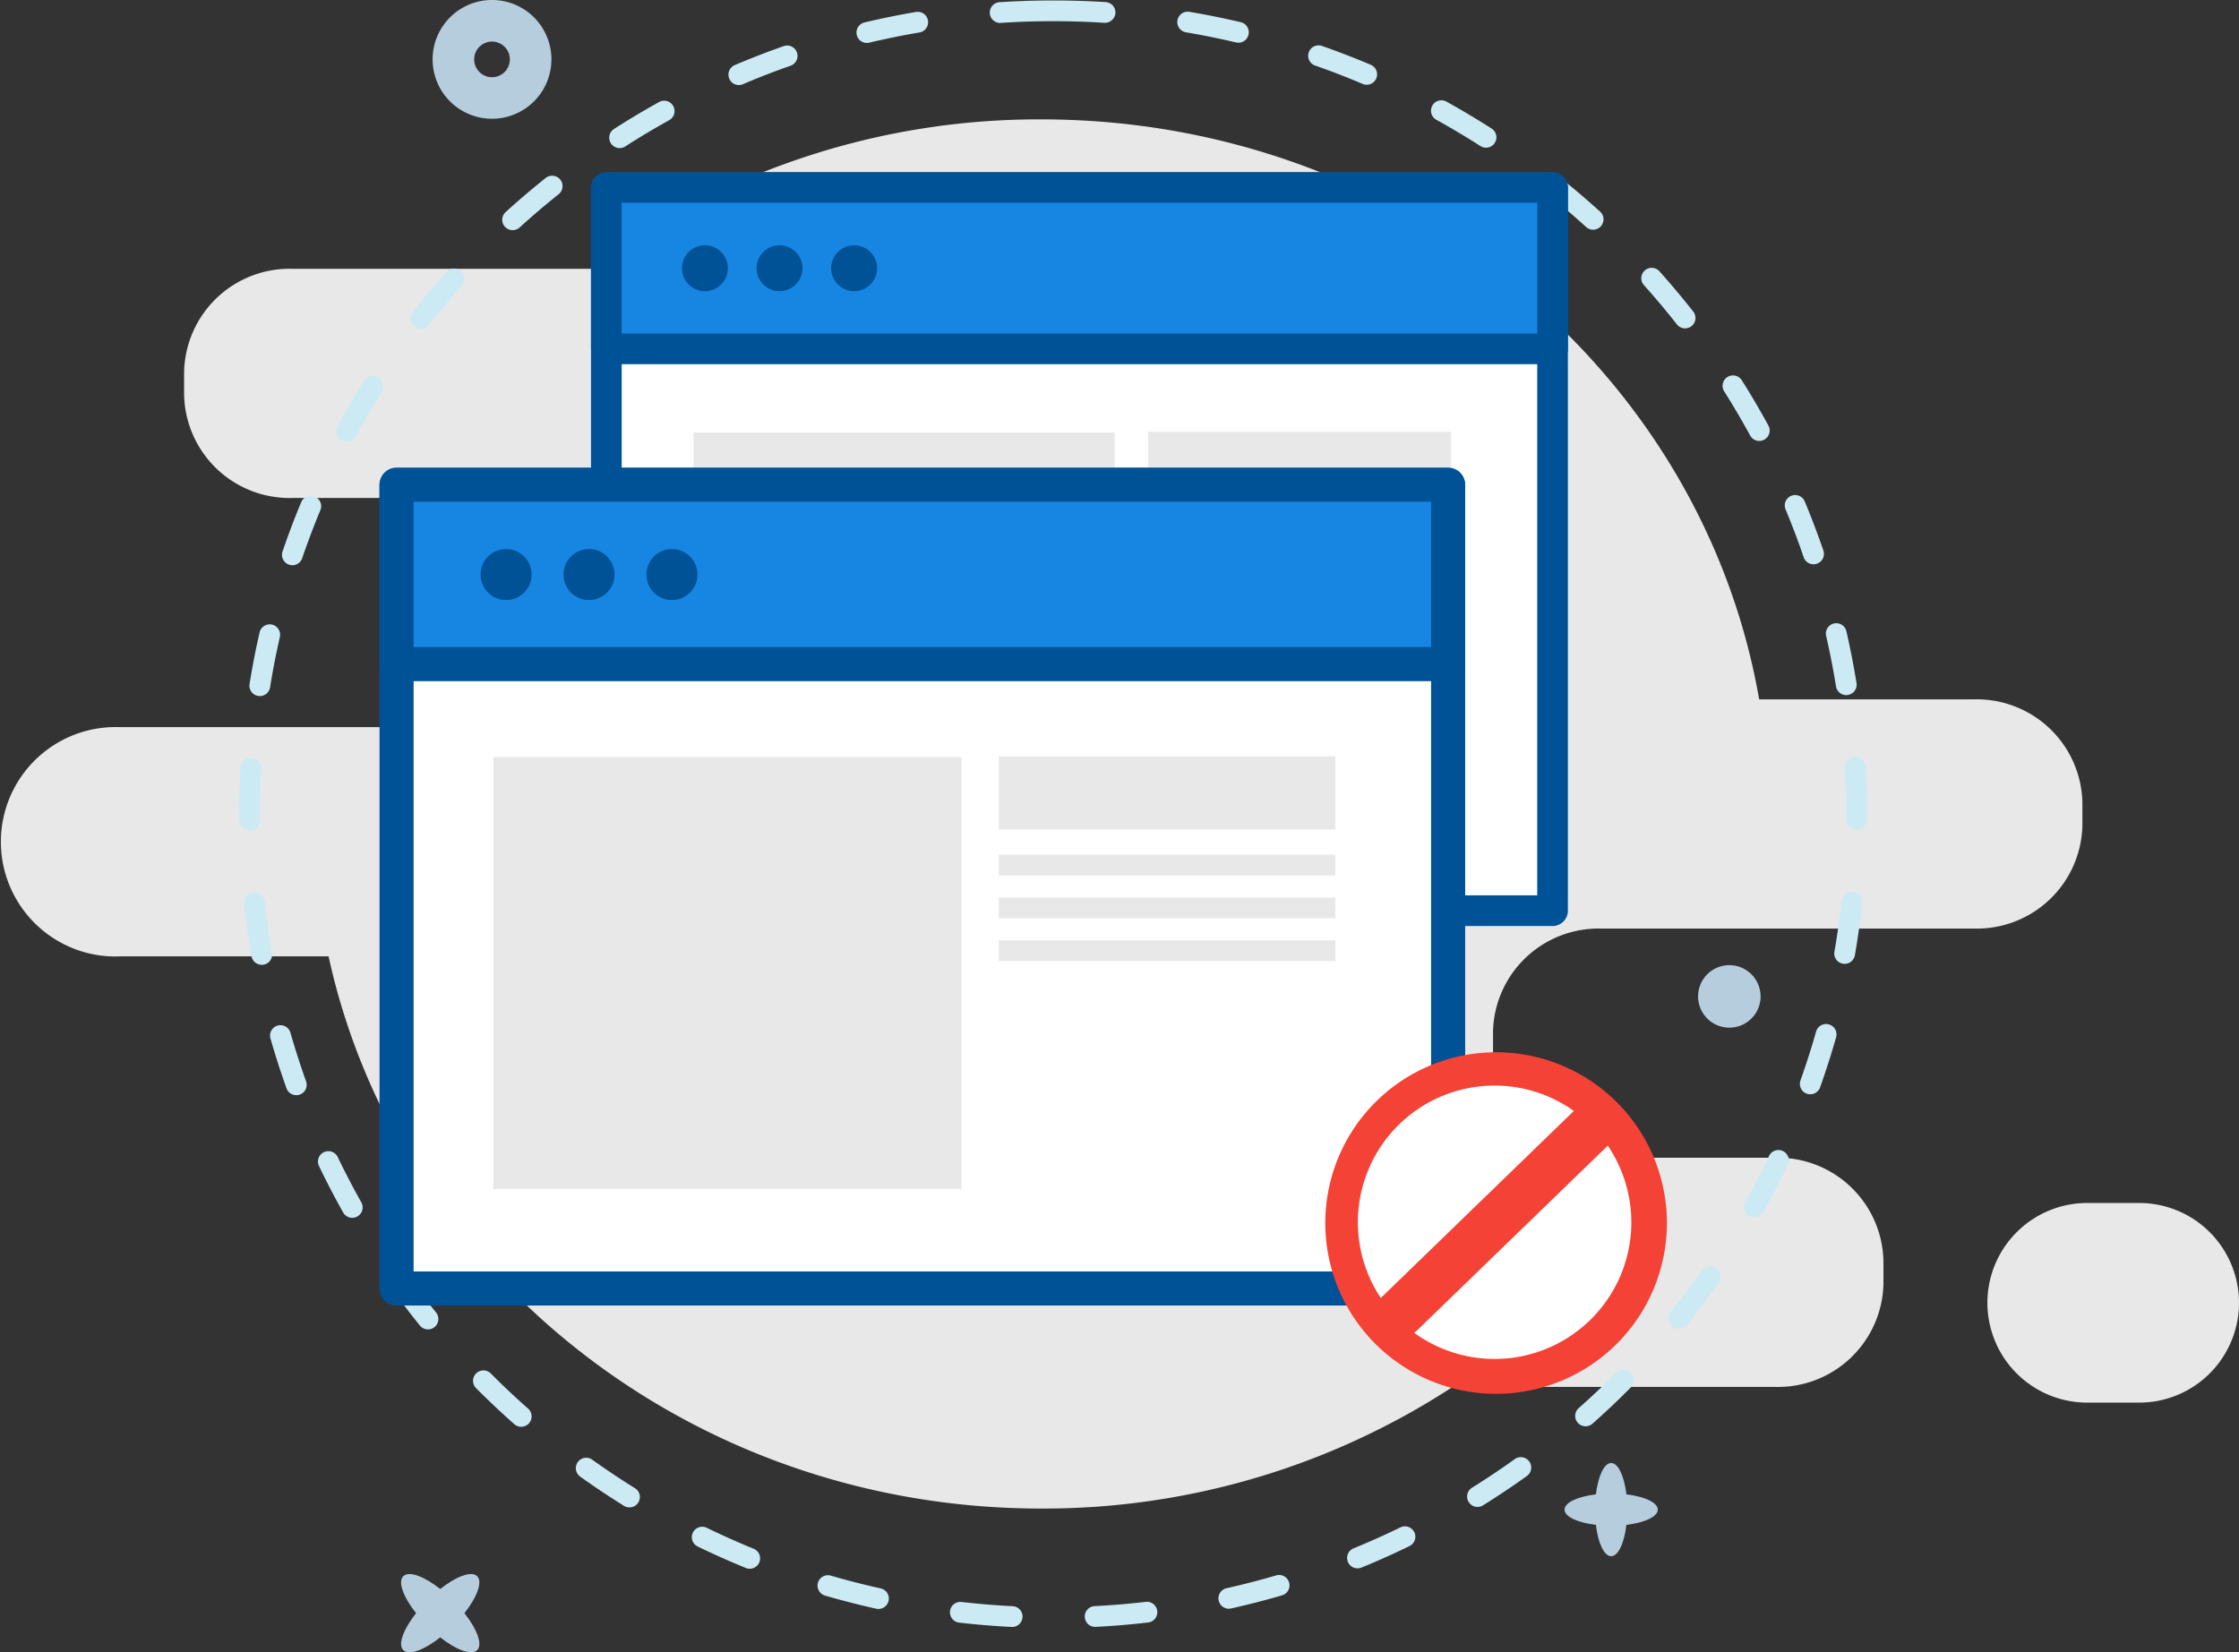<svg xmlns="http://www.w3.org/2000/svg" width="407.071" height="300.47" viewBox="0 0 407.071 300.47">
  <rect x="0" y="0" width="407.071" height="300.47" fill="#333333" stroke="none"/>
  <g id="Grupo_3716" data-name="Grupo 3716" transform="translate(-756 -258)">
    <g id="Grupo_672" data-name="Grupo 672" transform="translate(437 26.744)">
      <g id="Grupo_495" data-name="Grupo 495" transform="translate(319 231.256)">
        <g id="Grupo_487" data-name="Grupo 487" transform="translate(0 21.709)">
          <path id="Trazado_494" data-name="Trazado 494" d="M322.808,224.732H291.067A19.19,19.19,0,0,1,271.444,206V201.78a19.19,19.19,0,0,1,19.623-18.725h67.911A19.194,19.194,0,0,0,378.6,164.326V160.1a19.2,19.2,0,0,0-19.623-18.729H319.832C309.417,81.533,254.959,35.9,189.3,35.9a135.617,135.617,0,0,0-81.871,27.172H53.1A19.189,19.189,0,0,0,33.472,81.8v4.222A19.19,19.19,0,0,0,53.1,104.752H80.077A19.188,19.188,0,0,1,99.7,123.477V127.7a19.192,19.192,0,0,1-19.623,18.725H21.835A20.864,20.864,0,0,0,19.778,188.1a19.669,19.669,0,0,0,2.057,0h37.9C72.253,245.446,125.5,288.526,189.3,288.526a136.094,136.094,0,0,0,74.8-22.118H322.8a19.192,19.192,0,0,0,19.627-18.727v-4.224A19.194,19.194,0,0,0,322.808,224.732Z" transform="translate(0 -35.902)" fill="#e8e8e8"/>
          <path id="Rectángulo_95" data-name="Rectángulo 95" d="M209.973,140.21h9.434a18.155,18.155,0,0,1,18.153,18.155h0a18.153,18.153,0,0,1-18.153,18.151h-9.434a18.154,18.154,0,0,1-18.155-18.151h0A18.156,18.156,0,0,1,209.973,140.21Z" transform="translate(169.511 56.844)" fill="#e8e8e8"/>
        </g>
        <path id="Elipse_28" data-name="Elipse 28" d="M169.536,117.318A5.682,5.682,0,1,1,163.853,123,5.684,5.684,0,0,1,169.536,117.318Z" transform="translate(144.875 58.199)" fill="#b6cddd"/>
        <path id="Trazado_618" data-name="Trazado 618" d="M52.546,46.007a10.8,10.8,0,1,1,10.8-10.8A10.811,10.811,0,0,1,52.546,46.007Zm0-14.04a3.242,3.242,0,1,0,3.242,3.242A3.246,3.246,0,0,0,52.546,31.967Z" transform="translate(36.907 -24.41)" fill="#b6cddd"/>
        <path id="Trazado_497" data-name="Trazado 497" d="M167.919,173.716c0-1.29-2.38-2.377-5.7-2.775-.4-3.314-1.49-5.7-2.775-5.7s-2.373,2.384-2.775,5.7c-3.314.4-5.7,1.487-5.7,2.775s2.382,2.373,5.7,2.771c.4,3.317,1.491,5.7,2.775,5.7s2.377-2.382,2.775-5.7C165.533,176.089,167.919,175,167.919,173.716Z" transform="translate(133.48 100.811)" fill="#b6cddd"/>
        <path id="Trazado_498" data-name="Trazado 498" d="M52.54,176.324c-1.022-1.02-3.778,0-6.72,2.322-2.947-2.316-5.7-3.342-6.722-2.322s0,3.778,2.324,6.72c-2.316,2.947-3.342,5.7-2.324,6.72s3.778,0,6.722-2.318c2.943,2.312,5.7,3.338,6.72,2.318s0-3.778-2.32-6.72C52.533,180.1,53.558,177.342,52.54,176.324Z" transform="translate(34.219 110.312)" fill="#b6cddd"/>
        <path id="Trazado_499" data-name="Trazado 499" d="M145.246,53.76c-.945-.945-3.519,0-6.268,2.167-2.751-2.159-5.318-3.117-6.27-2.167s0,3.521,2.163,6.27c-2.156,2.749-3.111,5.316-2.163,6.268s3.52,0,6.27-2.163c2.749,2.156,5.32,3.111,6.268,2.163s0-3.523-2.167-6.268C145.238,57.281,146.2,54.71,145.246,53.76Z" transform="translate(117.006 1.36)" fill="#b6cddd"/>
      </g>
      <g id="Grupo_668" data-name="Grupo 668" transform="translate(-437 -21.744)">
        <path id="Trazado_619" data-name="Trazado 619" d="M163.546,320.232c-.032,0-.066,0-.1,0-3.172-.159-6.378-.425-9.531-.788a1.888,1.888,0,0,1,.433-3.752c3.07.351,6.195.61,9.287.765a1.889,1.889,0,0,1-.093,3.776Zm15.1-.013a1.889,1.889,0,0,1-.091-3.776c3.079-.155,6.2-.417,9.283-.775a1.888,1.888,0,0,1,.435,3.752c-3.159.368-6.365.637-9.527.8C178.712,320.218,178.678,320.218,178.644,320.218Zm-39.4-3.261a1.953,1.953,0,0,1-.414-.045c-3.1-.688-6.213-1.487-9.261-2.375a1.889,1.889,0,1,1,1.054-3.627c2.972.865,6.007,1.644,9.026,2.312a1.89,1.89,0,0,1-.406,3.735Zm63.7-.043a1.888,1.888,0,0,1-.41-3.731c3.015-.674,6.051-1.457,9.021-2.326a1.889,1.889,0,1,1,1.06,3.627c-3.047.892-6.162,1.693-9.259,2.384A1.939,1.939,0,0,1,202.942,316.914Zm-87.108-7.271a1.88,1.88,0,0,1-.716-.14c-2.943-1.2-5.885-2.516-8.743-3.9a1.89,1.89,0,0,1,1.657-3.4c2.781,1.354,5.645,2.635,8.514,3.807a1.888,1.888,0,0,1-.712,3.637Zm110.5-.07a1.889,1.889,0,0,1-.714-3.637c2.862-1.173,5.722-2.452,8.494-3.8a1.889,1.889,0,1,1,1.657,3.395c-2.845,1.389-5.779,2.7-8.72,3.907A1.866,1.866,0,0,1,226.337,309.573ZM93.976,298.49a1.9,1.9,0,0,1-1-.283c-2.709-1.685-5.386-3.472-7.961-5.314a1.89,1.89,0,1,1,2.2-3.074c2.507,1.8,5.118,3.536,7.757,5.178a1.888,1.888,0,0,1-1,3.493Zm154.182-.085a1.888,1.888,0,0,1-1-3.491c2.613-1.628,5.218-3.37,7.738-5.178a1.889,1.889,0,1,1,2.2,3.07c-2.586,1.857-5.261,3.644-7.944,5.314A1.889,1.889,0,0,1,248.159,298.4ZM74.3,283.837a1.885,1.885,0,0,1-1.251-.474c-2.375-2.1-4.715-4.3-6.962-6.559a1.889,1.889,0,0,1,2.679-2.664c2.188,2.2,4.472,4.349,6.784,6.393a1.889,1.889,0,0,1-1.251,3.3Zm193.5-.094a1.889,1.889,0,0,1-1.251-3.3c2.316-2.05,4.6-4.2,6.774-6.4a1.888,1.888,0,1,1,2.681,2.66c-2.235,2.254-4.574,4.464-6.95,6.569A1.9,1.9,0,0,1,267.8,283.743ZM57.346,266.121a1.887,1.887,0,0,1-1.472-.7c-2.008-2.482-3.95-5.048-5.769-7.625a1.889,1.889,0,0,1,3.085-2.18c1.774,2.511,3.665,5.01,5.622,7.428a1.889,1.889,0,0,1-1.466,3.077Zm227.4-.111a1.868,1.868,0,0,1-1.183-.419,1.894,1.894,0,0,1-.285-2.656c1.94-2.4,3.829-4.9,5.62-7.441a1.89,1.89,0,0,1,3.089,2.178c-1.838,2.607-3.778,5.174-5.768,7.636A1.884,1.884,0,0,1,284.742,266.009ZM43.576,245.832a1.89,1.89,0,0,1-1.649-.964c-1.553-2.762-3.036-5.613-4.409-8.475a1.889,1.889,0,0,1,3.406-1.634c1.338,2.786,2.785,5.565,4.3,8.257a1.889,1.889,0,0,1-1.647,2.815ZM298.5,245.7a1.888,1.888,0,0,1-1.645-2.813c1.511-2.7,2.958-5.486,4.294-8.28a1.89,1.89,0,1,1,3.41,1.63c-1.373,2.87-2.856,5.728-4.409,8.5A1.892,1.892,0,0,1,298.5,245.7ZM33.4,223.528a1.889,1.889,0,0,1-1.78-1.252c-1.062-2.97-2.048-6.034-2.926-9.1a1.889,1.889,0,0,1,3.631-1.041c.858,2.992,1.817,5.977,2.853,8.873a1.886,1.886,0,0,1-1.778,2.524Zm275.256-.166a1.889,1.889,0,0,1-1.78-2.524c1.037-2.909,1.993-5.894,2.838-8.875A1.891,1.891,0,0,1,313.353,213c-.871,3.059-1.848,6.123-2.915,9.111A1.891,1.891,0,0,1,308.657,223.362ZM27.121,199.823a1.892,1.892,0,0,1-1.859-1.562c-.55-3.134-1.005-6.319-1.351-9.465a1.889,1.889,0,1,1,3.756-.414c.336,3.066.78,6.17,1.319,9.225a1.892,1.892,0,0,1-1.536,2.188A1.93,1.93,0,0,1,27.121,199.823Zm287.788-.176a1.983,1.983,0,0,1-.329-.028,1.887,1.887,0,0,1-1.534-2.186c.531-3.064.971-6.168,1.3-9.225a1.89,1.89,0,1,1,3.758.406c-.34,3.138-.79,6.323-1.336,9.468A1.9,1.9,0,0,1,314.91,199.648Zm-290-24.243a1.89,1.89,0,0,1-1.889-1.88l0-1.086c0-2.821.081-5.667.238-8.469a1.889,1.889,0,0,1,3.773.213c-.155,2.732-.232,5.507-.232,8.256l0,1.067a1.889,1.889,0,0,1-1.88,1.9Zm292.181-.178h-.011a1.887,1.887,0,0,1-1.878-1.9v-.888c0-2.8-.081-5.635-.24-8.433a1.883,1.883,0,0,1,1.774-1.995,1.906,1.906,0,0,1,2,1.776c.166,2.872.248,5.783.248,8.652v.911A1.891,1.891,0,0,1,317.092,175.227ZM26.77,150.953a1.786,1.786,0,0,1-.3-.023,1.889,1.889,0,0,1-1.566-2.165c.5-3.136,1.116-6.295,1.823-9.387a1.889,1.889,0,0,1,3.684.841c-.69,3.015-1.287,6.091-1.778,9.145A1.888,1.888,0,0,1,26.77,150.953Zm288.429-.179a1.889,1.889,0,0,1-1.865-1.589c-.491-3.045-1.092-6.121-1.785-9.142a1.889,1.889,0,1,1,3.682-.844c.712,3.1,1.328,6.257,1.834,9.385a1.889,1.889,0,0,1-1.564,2.165A1.86,1.86,0,0,1,315.2,150.774ZM32.692,127.157a1.863,1.863,0,0,1-.61-.1,1.887,1.887,0,0,1-1.179-2.4c1.031-3.028,2.171-6.043,3.387-8.966a1.889,1.889,0,1,1,3.487,1.455c-1.184,2.845-2.293,5.781-3.3,8.728A1.89,1.89,0,0,1,32.692,127.157Zm276.557-.172a1.891,1.891,0,0,1-1.789-1.277c-1-2.928-2.11-5.853-3.295-8.7a1.888,1.888,0,1,1,3.486-1.455c1.215,2.921,2.356,5.924,3.387,8.928a1.89,1.89,0,0,1-1.177,2.4A1.917,1.917,0,0,1,309.25,126.985ZM42.544,104.68a1.888,1.888,0,0,1-1.659-2.79c1.519-2.8,3.147-5.573,4.84-8.257a1.888,1.888,0,1,1,3.195,2.014c-1.649,2.616-3.234,5.324-4.715,8.048A1.885,1.885,0,0,1,42.544,104.68Zm256.842-.125a1.884,1.884,0,0,1-1.659-.986c-1.477-2.709-3.064-5.41-4.721-8.029a1.89,1.89,0,0,1,3.2-2.018c1.7,2.688,3.325,5.46,4.84,8.239a1.89,1.89,0,0,1-1.657,2.794ZM56.025,84.183a1.889,1.889,0,0,1-1.483-3.057c1.957-2.492,4.024-4.957,6.145-7.328A1.888,1.888,0,0,1,63.5,76.315c-2.067,2.312-4.082,4.717-5.99,7.147A1.883,1.883,0,0,1,56.025,84.183Zm229.873-.1a1.883,1.883,0,0,1-1.487-.722c-1.912-2.429-3.926-4.829-5.992-7.135a1.889,1.889,0,0,1,2.815-2.52c2.118,2.365,4.184,4.827,6.147,7.32a1.889,1.889,0,0,1-1.483,3.057ZM72.733,66.223a1.889,1.889,0,0,1-1.271-3.287c2.343-2.131,4.791-4.218,7.277-6.2A1.889,1.889,0,0,1,81.1,59.687c-2.422,1.933-4.808,3.969-7.092,6.045A1.888,1.888,0,0,1,72.733,66.223Zm196.446-.079a1.883,1.883,0,0,1-1.27-.491c-2.3-2.086-4.685-4.118-7.1-6.041a1.89,1.89,0,1,1,2.354-2.957c2.475,1.974,4.925,4.062,7.283,6.2a1.889,1.889,0,0,1-1.27,3.287ZM92.189,51.3a1.889,1.889,0,0,1-1.022-3.48c2.683-1.721,5.445-3.37,8.2-4.9a1.889,1.889,0,1,1,1.831,3.306c-2.69,1.489-5.378,3.1-7.993,4.774A1.872,1.872,0,0,1,92.189,51.3Zm157.517-.07a1.879,1.879,0,0,1-1.018-.3c-2.62-1.676-5.314-3.283-8.012-4.776a1.889,1.889,0,0,1,1.831-3.306c2.764,1.53,5.531,3.178,8.218,4.9a1.89,1.89,0,0,1-1.018,3.48ZM113.854,39.834a1.89,1.89,0,0,1-.739-3.627c2.907-1.237,5.9-2.4,8.9-3.451a1.889,1.889,0,0,1,1.251,3.565c-2.926,1.028-5.845,2.157-8.675,3.363A1.882,1.882,0,0,1,113.854,39.834Zm114.155-.057a1.875,1.875,0,0,1-.737-.149c-2.849-1.211-5.779-2.341-8.709-3.363A1.89,1.89,0,0,1,219.81,32.7c3.008,1.05,6.011,2.212,8.938,3.451a1.889,1.889,0,0,1-.739,3.629Zm-90.877-7.6a1.888,1.888,0,0,1-.433-3.725c3.077-.731,6.229-1.373,9.368-1.906a1.89,1.89,0,1,1,.631,3.727c-3.055.518-6.128,1.141-9.128,1.853A1.849,1.849,0,0,1,137.132,32.181Zm67.556-.042a2.034,2.034,0,0,1-.436-.049c-3-.708-6.066-1.33-9.132-1.846a1.89,1.89,0,0,1,.627-3.727c3.147.533,6.3,1.169,9.372,1.893a1.89,1.89,0,0,1-.431,3.729Zm-43.3-3.593a1.889,1.889,0,0,1-.119-3.775c3.162-.206,6.38-.312,9.557-.315h0c.062,0,.121,0,.178,0,3.164,0,6.378.1,9.552.3a1.89,1.89,0,0,1,1.768,2,1.921,1.921,0,0,1-2.008,1.766c-3.093-.2-6.229-.295-9.312-.295l-.174,0c-3.1,0-6.232.106-9.317.308C161.47,28.544,161.424,28.546,161.385,28.546Z" transform="translate(776.468 228.631)" fill="#cceaf3"/>
      </g>
    </g>
    <g id="Grupo_669" data-name="Grupo 669" transform="translate(14.994 -34.325)">
      <g id="Grupo_643" data-name="Grupo 643" transform="translate(848.459 323.789)">
        <rect id="Rectángulo_205" data-name="Rectángulo 205" width="172.029" height="131.364" transform="translate(2.787 2.786)" fill="#fff"/>
        <path id="Trazado_642" data-name="Trazado 642" d="M224.318,196.862H52.29a2.783,2.783,0,0,1-2.788-2.783V62.715a2.785,2.785,0,0,1,2.788-2.786H224.318a2.786,2.786,0,0,1,2.788,2.786V194.079A2.784,2.784,0,0,1,224.318,196.862ZM55.079,191.286H221.531V65.506H55.079Z" transform="translate(-49.502 -59.929)" fill="#005296"/>
      </g>
      <g id="Grupo_644" data-name="Grupo 644" transform="translate(848.459 323.613)">
        <rect id="Rectángulo_206" data-name="Rectángulo 206" width="172.03" height="29.364" transform="translate(4.325 2.787)" fill="#1786e2"/>
        <path id="Trazado_643" data-name="Trazado 643" d="M224.318,94.865H52.29A2.784,2.784,0,0,1,49.5,92.077V62.715a2.785,2.785,0,0,1,2.788-2.786H224.318a2.786,2.786,0,0,1,2.788,2.786V92.077A2.785,2.785,0,0,1,224.318,94.865ZM55.079,89.288H221.531V65.506H55.079Z" transform="translate(-49.502 -59.929)" fill="#005296"/>
      </g>
      <g id="Grupo_645" data-name="Grupo 645" transform="translate(864.99 336.929)">
        <path id="Trazado_644" data-name="Trazado 644" d="M68.213,72.333a4.176,4.176,0,1,1-4.175-4.172A4.173,4.173,0,0,1,68.213,72.333Z" transform="translate(-59.861 -68.161)" fill="#005296"/>
      </g>
      <g id="Grupo_646" data-name="Grupo 646" transform="translate(878.555 336.929)">
        <path id="Trazado_645" data-name="Trazado 645" d="M76.583,72.333a4.175,4.175,0,1,1-4.172-4.172A4.171,4.171,0,0,1,76.583,72.333Z" transform="translate(-68.233 -68.161)" fill="#005296"/>
      </g>
      <g id="Grupo_647" data-name="Grupo 647" transform="translate(892.122 336.929)">
        <path id="Trazado_646" data-name="Trazado 646" d="M84.959,72.333a4.177,4.177,0,1,1-4.18-4.172A4.175,4.175,0,0,1,84.959,72.333Z" transform="translate(-76.606 -68.161)" fill="#005296"/>
      </g>
      <rect id="Rectángulo_207" data-name="Rectángulo 207" width="76.564" height="70.678" transform="translate(867.099 370.974)" fill="#e8e8e8"/>
      <rect id="Rectángulo_208" data-name="Rectángulo 208" width="55.066" height="11.956" transform="translate(949.767 370.862)" fill="#e8e8e8"/>
      <rect id="Rectángulo_209" data-name="Rectángulo 209" width="55.066" height="3.389" transform="translate(949.767 386.955)" fill="#e8e8e8"/>
      <rect id="Rectángulo_210" data-name="Rectángulo 210" width="55.066" height="3.389" transform="translate(949.767 393.955)" fill="#e8e8e8"/>
      <rect id="Rectángulo_211" data-name="Rectángulo 211" width="55.066" height="3.389" transform="translate(949.767 400.955)" fill="#e8e8e8"/>
    </g>
    <g id="Grupo_670" data-name="Grupo 670" transform="translate(-23.459 19.425)">
      <g id="Grupo_643-2" data-name="Grupo 643" transform="translate(848.459 323.809)">
        <rect id="Rectángulo_205-2" data-name="Rectángulo 205" width="191.186" height="145.992" transform="translate(3.097 3.096)" fill="#fff"/>
        <path id="Trazado_642-2" data-name="Trazado 642" d="M243.785,212.109H52.6a3.093,3.093,0,0,1-3.1-3.093V63.025a3.1,3.1,0,0,1,3.1-3.1H243.785a3.1,3.1,0,0,1,3.1,3.1V209.017A3.094,3.094,0,0,1,243.785,212.109ZM55.7,205.913H240.687V66.127H55.7Z" transform="translate(-49.502 -59.929)" fill="#005296"/>
      </g>
      <g id="Grupo_644-2" data-name="Grupo 644" transform="translate(848.459 323.613)">
        <rect id="Rectángulo_206-2" data-name="Rectángulo 206" width="191.186" height="32.633" transform="translate(4.806 3.098)" fill="#1786e2"/>
        <path id="Trazado_643-2" data-name="Trazado 643" d="M243.785,98.755H52.6a3.094,3.094,0,0,1-3.1-3.1V63.025a3.1,3.1,0,0,1,3.1-3.1H243.785a3.1,3.1,0,0,1,3.1,3.1V95.657A3.1,3.1,0,0,1,243.785,98.755ZM55.7,92.557H240.687V66.127H55.7Z" transform="translate(-49.502 -59.929)" fill="#005296"/>
      </g>
      <g id="Grupo_645-2" data-name="Grupo 645" transform="translate(866.831 338.412)">
        <path id="Trazado_644-2" data-name="Trazado 644" d="M69.143,72.8a4.641,4.641,0,1,1-4.64-4.636A4.638,4.638,0,0,1,69.143,72.8Z" transform="translate(-59.861 -68.161)" fill="#005296"/>
      </g>
      <g id="Grupo_646-2" data-name="Grupo 646" transform="translate(881.906 338.412)">
        <path id="Trazado_645-2" data-name="Trazado 645" d="M77.513,72.8a4.64,4.64,0,1,1-4.636-4.636A4.635,4.635,0,0,1,77.513,72.8Z" transform="translate(-68.233 -68.161)" fill="#005296"/>
      </g>
      <g id="Grupo_647-2" data-name="Grupo 647" transform="translate(896.984 338.412)">
        <path id="Trazado_646-2" data-name="Trazado 646" d="M85.889,72.8a4.642,4.642,0,1,1-4.645-4.636A4.64,4.64,0,0,1,85.889,72.8Z" transform="translate(-76.606 -68.161)" fill="#005296"/>
      </g>
      <rect id="Rectángulo_207-2" data-name="Rectángulo 207" width="85.09" height="78.548" transform="translate(869.174 376.248)" fill="#e8e8e8"/>
      <rect id="Rectángulo_208-2" data-name="Rectángulo 208" width="61.198" height="13.287" transform="translate(961.048 376.124)" fill="#e8e8e8"/>
      <rect id="Rectángulo_209-2" data-name="Rectángulo 209" width="61.198" height="3.767" transform="translate(961.048 394.008)" fill="#e8e8e8"/>
      <rect id="Rectángulo_210-2" data-name="Rectángulo 210" width="61.198" height="3.767" transform="translate(961.048 401.788)" fill="#e8e8e8"/>
      <rect id="Rectángulo_211-2" data-name="Rectángulo 211" width="61.198" height="3.767" transform="translate(961.048 409.567)" fill="#e8e8e8"/>
    </g>
    <g id="Grupo_664" data-name="Grupo 664" transform="translate(996.946 449.358)">
      <g id="Grupo_657" data-name="Grupo 657">
        <path id="Trazado_664" data-name="Trazado 664" d="M181.207,142.318a28.261,28.261,0,1,1-28.262-28.263A28.261,28.261,0,0,1,181.207,142.318Z" transform="translate(-121.89 -111.26)" fill="#fff"/>
        <path id="Trazado_665" data-name="Trazado 665" d="M153.74,174.166A31.056,31.056,0,1,1,184.8,143.113,31.089,31.089,0,0,1,153.74,174.166Zm0-56.522a25.466,25.466,0,1,0,25.467,25.469A25.5,25.5,0,0,0,153.74,117.644Z" transform="translate(-122.685 -112.055)" fill="#f44336"/>
      </g>
      <path id="Trazado_666" data-name="Trazado 666" d="M158.118,150.284a2.789,2.789,0,0,1-1.976-.819l-19.33-19.33a2.794,2.794,0,1,1,3.952-3.952l19.33,19.33a2.795,2.795,0,0,1-1.976,4.77Z" transform="translate(-117.398 -106.768)" fill="#f44336"/>
      <path id="Trazado_667" data-name="Trazado 667" d="M138.787,150.284a2.795,2.795,0,0,1-1.976-4.77l19.33-19.33a2.794,2.794,0,1,1,3.952,3.952l-19.33,19.33A2.787,2.787,0,0,1,138.787,150.284Z" transform="translate(-117.398 -106.768)" fill="#f44336"/>
    </g>
    <g id="Grupo_675" data-name="Grupo 675" transform="translate(-357.49 113.111)">
      <g id="Grupo_634" data-name="Grupo 634" transform="translate(1356.423 338.356)">
        <path id="Trazado_625" data-name="Trazado 625" d="M133.922,110.318a27.58,27.58,0,1,1-27.579-27.58A27.579,27.579,0,0,1,133.922,110.318Z" transform="translate(-77.541 -81.517)" fill="#fff" stroke="#f44336" stroke-width="3"/>
        <path id="Trazado_626" data-name="Trazado 626" d="M106.563,139.338a28.8,28.8,0,1,1,28.8-28.8A28.833,28.833,0,0,1,106.563,139.338Zm0-55.158a26.358,26.358,0,1,0,26.358,26.359A26.389,26.389,0,0,0,106.563,84.18Z" transform="translate(-77.762 -81.738)" fill="#f44336" stroke="#f44336" stroke-width="3"/>
      </g>
      <path id="Trazado_628" data-name="Trazado 628" d="M95.633,137.755a4.544,4.544,0,0,1-3.17-1.273,4.25,4.25,0,0,1,0-6.144l34.675-33.6c1.749-1.7,6.341,0,6.341,0s1.751,4.447,0,6.144l-34.673,33.6A4.546,4.546,0,0,1,95.633,137.755Z" transform="translate(1272.347 250.319)" fill="#f44336"/>
    </g>
  </g>
</svg>
